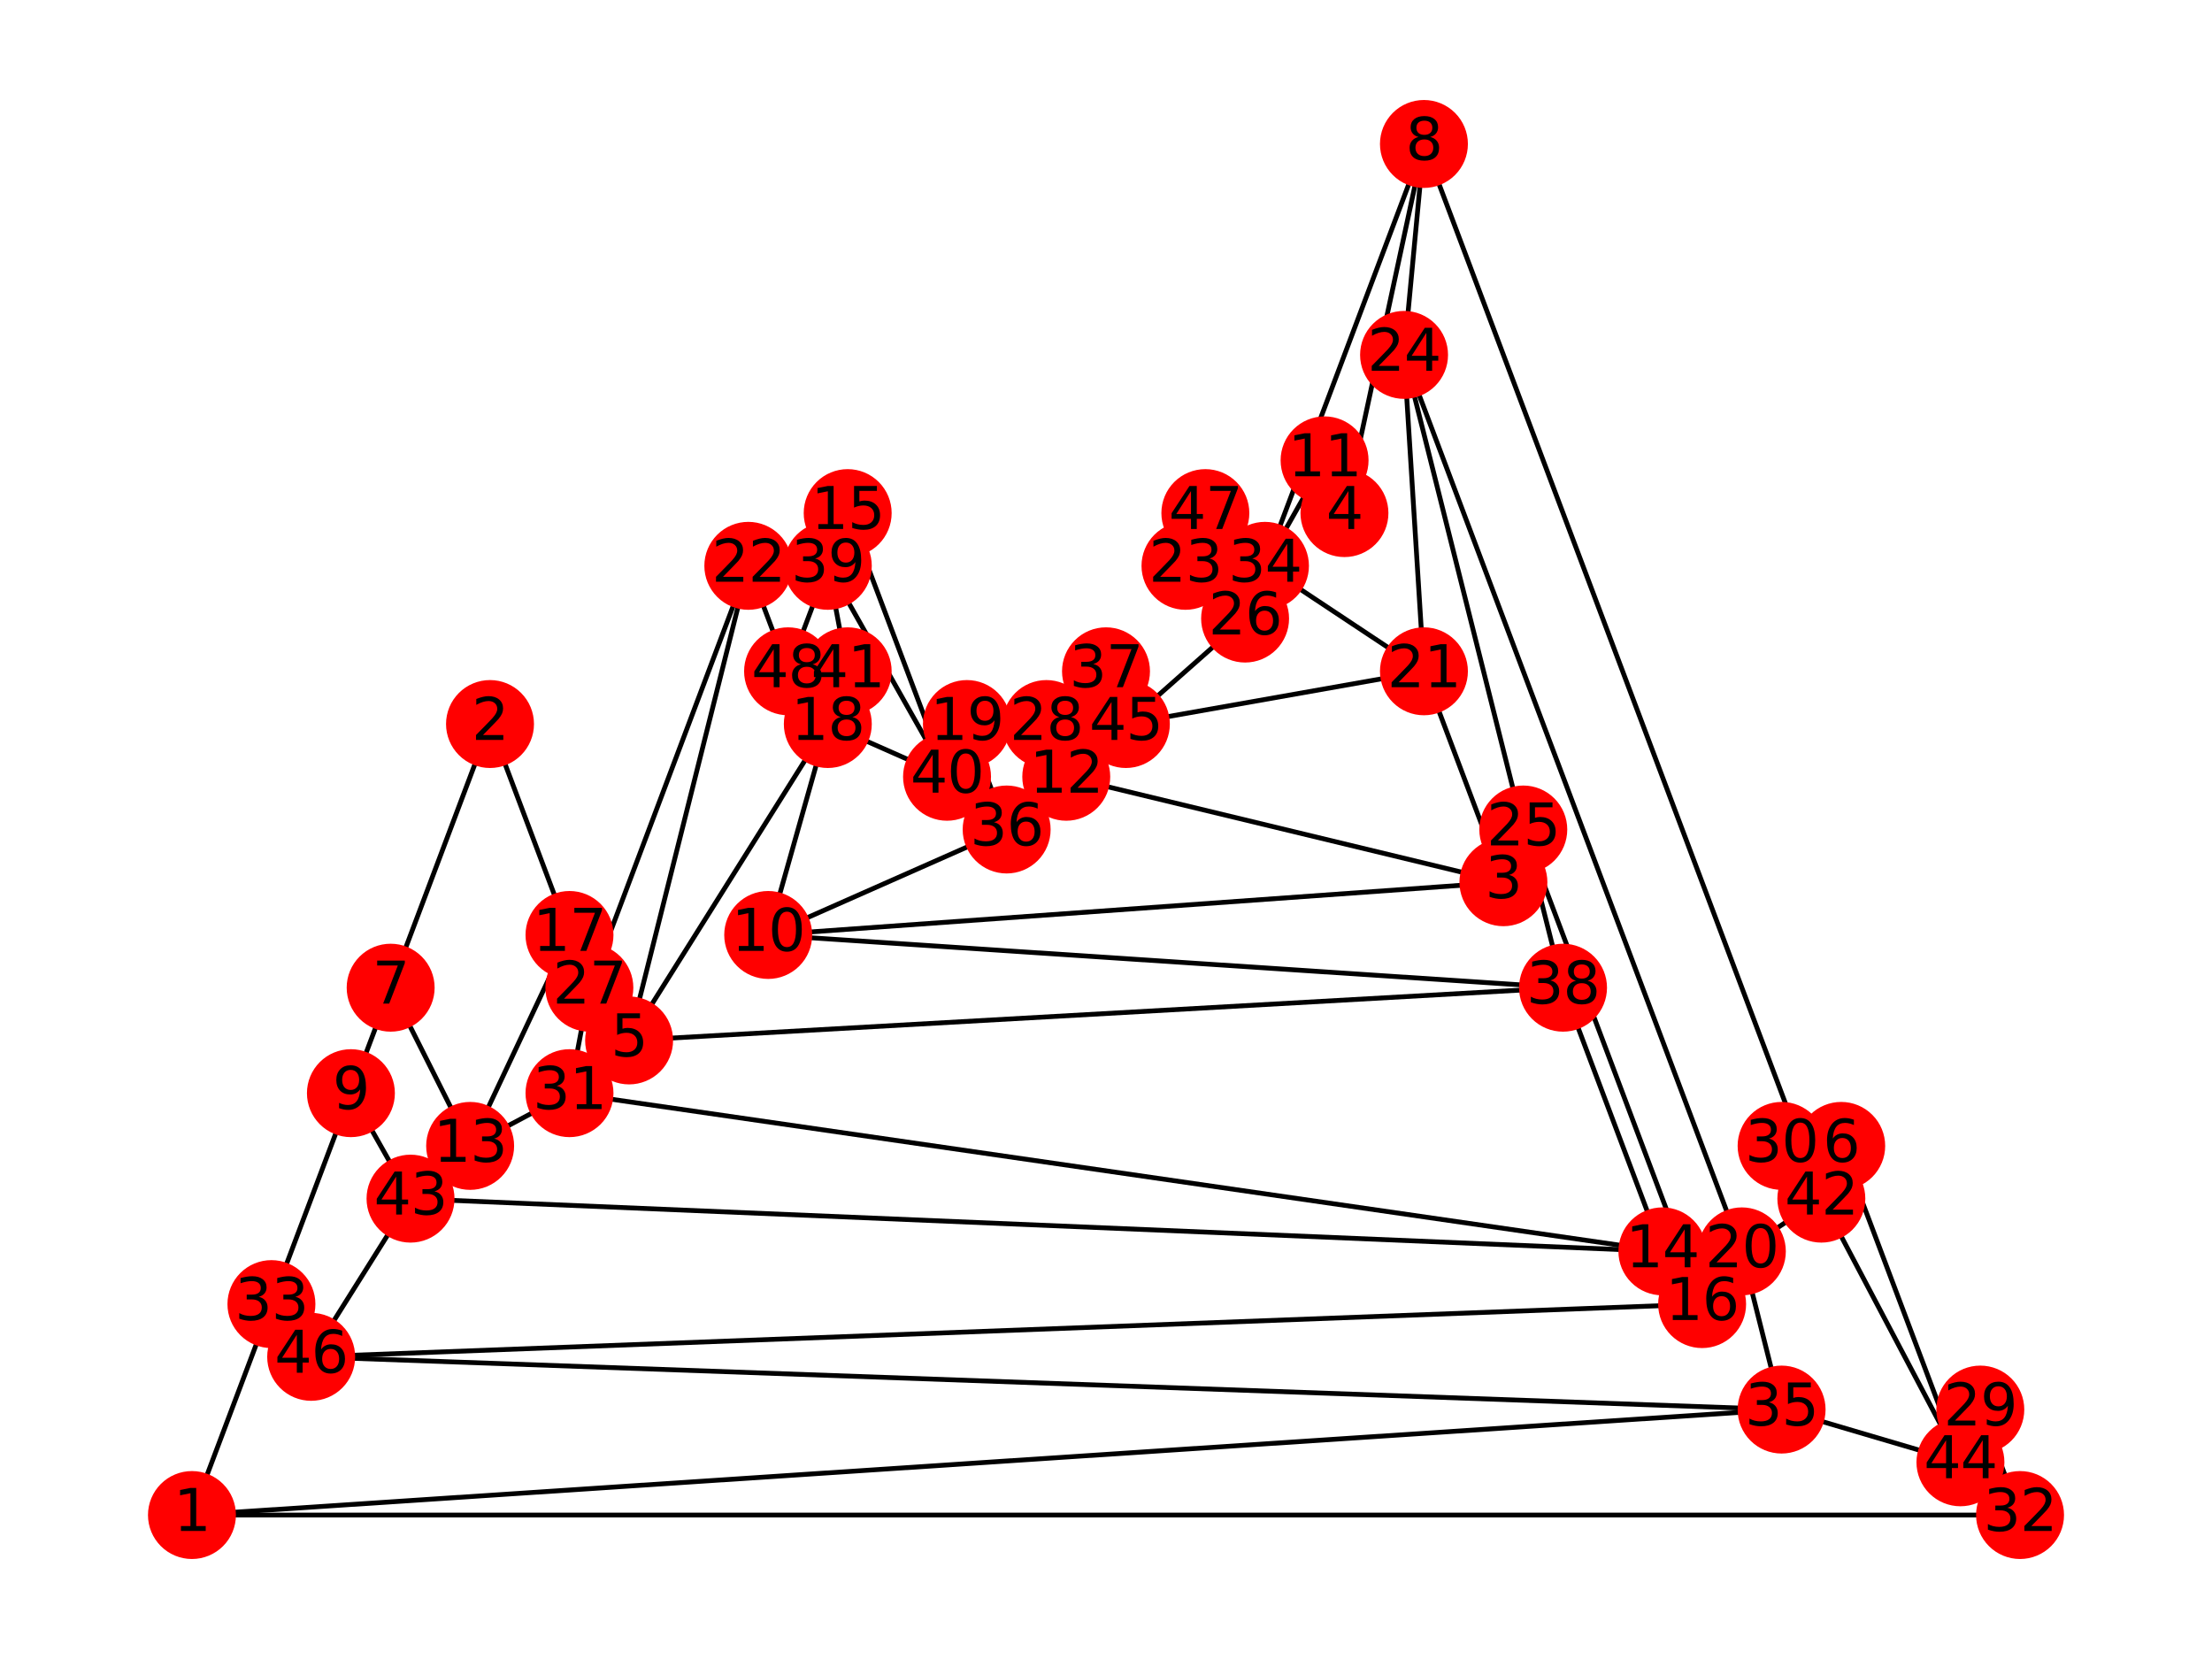 <?xml version="1.0" encoding="utf-8" standalone="no"?>
<!DOCTYPE svg PUBLIC "-//W3C//DTD SVG 1.1//EN"
  "http://www.w3.org/Graphics/SVG/1.1/DTD/svg11.dtd">
<svg xmlns:xlink="http://www.w3.org/1999/xlink" width="460.8pt" height="345.6pt" viewBox="0 0 460.8 345.6" xmlns="http://www.w3.org/2000/svg" version="1.1">
 <defs>
  <style type="text/css">*{stroke-linejoin: round; stroke-linecap: butt}</style>
 </defs>
 <g id="figure_1">
  <g id="patch_1">
   <path d="M 0 345.6 
L 460.8 345.6 
L 460.8 0 
L 0 0 
z
" style="fill: #ffffff"/>
  </g>
  <g id="axes_1">
   <g id="LineCollection_1">
    <path d="M 39.987 315.61 
L 420.813 315.61 
" clip-path="url(#p7d0c4ec43d)" style="fill: none; stroke: #000000"/>
    <path d="M 39.987 315.61 
L 371.14 293.639 
" clip-path="url(#p7d0c4ec43d)" style="fill: none; stroke: #000000"/>
    <path d="M 39.987 315.61 
L 56.544 271.668 
" clip-path="url(#p7d0c4ec43d)" style="fill: none; stroke: #000000"/>
    <path d="M 102.078 150.829 
L 118.636 194.771 
" clip-path="url(#p7d0c4ec43d)" style="fill: none; stroke: #000000"/>
    <path d="M 102.078 150.829 
L 81.381 205.756 
" clip-path="url(#p7d0c4ec43d)" style="fill: none; stroke: #000000"/>
    <path d="M 313.188 183.785 
L 160.03 194.771 
" clip-path="url(#p7d0c4ec43d)" style="fill: none; stroke: #000000"/>
    <path d="M 313.188 183.785 
L 296.631 139.844 
" clip-path="url(#p7d0c4ec43d)" style="fill: none; stroke: #000000"/>
    <path d="M 313.188 183.785 
L 222.121 161.815 
" clip-path="url(#p7d0c4ec43d)" style="fill: none; stroke: #000000"/>
    <path d="M 313.188 183.785 
L 317.328 172.8 
" clip-path="url(#p7d0c4ec43d)" style="fill: none; stroke: #000000"/>
    <path d="M 280.073 106.888 
L 296.631 29.99 
" clip-path="url(#p7d0c4ec43d)" style="fill: none; stroke: #000000"/>
    <path d="M 131.054 216.742 
L 325.607 205.756 
" clip-path="url(#p7d0c4ec43d)" style="fill: none; stroke: #000000"/>
    <path d="M 131.054 216.742 
L 155.89 117.873 
" clip-path="url(#p7d0c4ec43d)" style="fill: none; stroke: #000000"/>
    <path d="M 131.054 216.742 
L 118.636 227.727 
" clip-path="url(#p7d0c4ec43d)" style="fill: none; stroke: #000000"/>
    <path d="M 131.054 216.742 
L 172.448 150.829 
" clip-path="url(#p7d0c4ec43d)" style="fill: none; stroke: #000000"/>
    <path d="M 383.558 238.712 
L 408.395 304.625 
" clip-path="url(#p7d0c4ec43d)" style="fill: none; stroke: #000000"/>
    <path d="M 81.381 205.756 
L 73.102 227.727 
" clip-path="url(#p7d0c4ec43d)" style="fill: none; stroke: #000000"/>
    <path d="M 81.381 205.756 
L 97.939 238.712 
" clip-path="url(#p7d0c4ec43d)" style="fill: none; stroke: #000000"/>
    <path d="M 296.631 29.99 
L 263.515 117.873 
" clip-path="url(#p7d0c4ec43d)" style="fill: none; stroke: #000000"/>
    <path d="M 296.631 29.99 
L 379.419 249.698 
" clip-path="url(#p7d0c4ec43d)" style="fill: none; stroke: #000000"/>
    <path d="M 296.631 29.99 
L 292.491 73.932 
" clip-path="url(#p7d0c4ec43d)" style="fill: none; stroke: #000000"/>
    <path d="M 73.102 227.727 
L 56.544 271.668 
" clip-path="url(#p7d0c4ec43d)" style="fill: none; stroke: #000000"/>
    <path d="M 73.102 227.727 
L 85.52 249.698 
" clip-path="url(#p7d0c4ec43d)" style="fill: none; stroke: #000000"/>
    <path d="M 160.03 194.771 
L 325.607 205.756 
" clip-path="url(#p7d0c4ec43d)" style="fill: none; stroke: #000000"/>
    <path d="M 160.03 194.771 
L 209.703 172.8 
" clip-path="url(#p7d0c4ec43d)" style="fill: none; stroke: #000000"/>
    <path d="M 160.03 194.771 
L 172.448 150.829 
" clip-path="url(#p7d0c4ec43d)" style="fill: none; stroke: #000000"/>
    <path d="M 275.934 95.902 
L 263.515 117.873 
" clip-path="url(#p7d0c4ec43d)" style="fill: none; stroke: #000000"/>
    <path d="M 222.121 161.815 
L 217.982 150.829 
" clip-path="url(#p7d0c4ec43d)" style="fill: none; stroke: #000000"/>
    <path d="M 222.121 161.815 
L 234.539 150.829 
" clip-path="url(#p7d0c4ec43d)" style="fill: none; stroke: #000000"/>
    <path d="M 222.121 161.815 
L 209.703 172.8 
" clip-path="url(#p7d0c4ec43d)" style="fill: none; stroke: #000000"/>
    <path d="M 97.939 238.712 
L 85.52 249.698 
" clip-path="url(#p7d0c4ec43d)" style="fill: none; stroke: #000000"/>
    <path d="M 97.939 238.712 
L 118.636 194.771 
" clip-path="url(#p7d0c4ec43d)" style="fill: none; stroke: #000000"/>
    <path d="M 97.939 238.712 
L 118.636 227.727 
" clip-path="url(#p7d0c4ec43d)" style="fill: none; stroke: #000000"/>
    <path d="M 346.304 260.683 
L 354.583 271.668 
" clip-path="url(#p7d0c4ec43d)" style="fill: none; stroke: #000000"/>
    <path d="M 346.304 260.683 
L 85.52 249.698 
" clip-path="url(#p7d0c4ec43d)" style="fill: none; stroke: #000000"/>
    <path d="M 346.304 260.683 
L 118.636 227.727 
" clip-path="url(#p7d0c4ec43d)" style="fill: none; stroke: #000000"/>
    <path d="M 346.304 260.683 
L 325.607 205.756 
" clip-path="url(#p7d0c4ec43d)" style="fill: none; stroke: #000000"/>
    <path d="M 176.588 106.888 
L 197.285 161.815 
" clip-path="url(#p7d0c4ec43d)" style="fill: none; stroke: #000000"/>
    <path d="M 354.583 271.668 
L 64.823 282.654 
" clip-path="url(#p7d0c4ec43d)" style="fill: none; stroke: #000000"/>
    <path d="M 354.583 271.668 
L 362.861 260.683 
" clip-path="url(#p7d0c4ec43d)" style="fill: none; stroke: #000000"/>
    <path d="M 354.583 271.668 
L 317.328 172.8 
" clip-path="url(#p7d0c4ec43d)" style="fill: none; stroke: #000000"/>
    <path d="M 118.636 194.771 
L 122.775 205.756 
" clip-path="url(#p7d0c4ec43d)" style="fill: none; stroke: #000000"/>
    <path d="M 172.448 150.829 
L 197.285 161.815 
" clip-path="url(#p7d0c4ec43d)" style="fill: none; stroke: #000000"/>
    <path d="M 172.448 150.829 
L 164.169 139.844 
" clip-path="url(#p7d0c4ec43d)" style="fill: none; stroke: #000000"/>
    <path d="M 201.424 150.829 
L 209.703 172.8 
" clip-path="url(#p7d0c4ec43d)" style="fill: none; stroke: #000000"/>
    <path d="M 362.861 260.683 
L 379.419 249.698 
" clip-path="url(#p7d0c4ec43d)" style="fill: none; stroke: #000000"/>
    <path d="M 362.861 260.683 
L 371.14 293.639 
" clip-path="url(#p7d0c4ec43d)" style="fill: none; stroke: #000000"/>
    <path d="M 362.861 260.683 
L 292.491 73.932 
" clip-path="url(#p7d0c4ec43d)" style="fill: none; stroke: #000000"/>
    <path d="M 296.631 139.844 
L 263.515 117.873 
" clip-path="url(#p7d0c4ec43d)" style="fill: none; stroke: #000000"/>
    <path d="M 296.631 139.844 
L 234.539 150.829 
" clip-path="url(#p7d0c4ec43d)" style="fill: none; stroke: #000000"/>
    <path d="M 296.631 139.844 
L 292.491 73.932 
" clip-path="url(#p7d0c4ec43d)" style="fill: none; stroke: #000000"/>
    <path d="M 155.89 117.873 
L 164.169 139.844 
" clip-path="url(#p7d0c4ec43d)" style="fill: none; stroke: #000000"/>
    <path d="M 155.89 117.873 
L 122.775 205.756 
" clip-path="url(#p7d0c4ec43d)" style="fill: none; stroke: #000000"/>
    <path d="M 246.958 117.873 
L 259.376 128.858 
" clip-path="url(#p7d0c4ec43d)" style="fill: none; stroke: #000000"/>
    <path d="M 292.491 73.932 
L 317.328 172.8 
" clip-path="url(#p7d0c4ec43d)" style="fill: none; stroke: #000000"/>
    <path d="M 317.328 172.8 
L 325.607 205.756 
" clip-path="url(#p7d0c4ec43d)" style="fill: none; stroke: #000000"/>
    <path d="M 259.376 128.858 
L 251.097 106.888 
" clip-path="url(#p7d0c4ec43d)" style="fill: none; stroke: #000000"/>
    <path d="M 259.376 128.858 
L 263.515 117.873 
" clip-path="url(#p7d0c4ec43d)" style="fill: none; stroke: #000000"/>
    <path d="M 259.376 128.858 
L 234.539 150.829 
" clip-path="url(#p7d0c4ec43d)" style="fill: none; stroke: #000000"/>
    <path d="M 122.775 205.756 
L 118.636 227.727 
" clip-path="url(#p7d0c4ec43d)" style="fill: none; stroke: #000000"/>
    <path d="M 412.534 293.639 
L 420.813 315.61 
" clip-path="url(#p7d0c4ec43d)" style="fill: none; stroke: #000000"/>
    <path d="M 371.14 238.712 
L 379.419 249.698 
" clip-path="url(#p7d0c4ec43d)" style="fill: none; stroke: #000000"/>
    <path d="M 420.813 315.61 
L 408.395 304.625 
" clip-path="url(#p7d0c4ec43d)" style="fill: none; stroke: #000000"/>
    <path d="M 56.544 271.668 
L 64.823 282.654 
" clip-path="url(#p7d0c4ec43d)" style="fill: none; stroke: #000000"/>
    <path d="M 371.14 293.639 
L 64.823 282.654 
" clip-path="url(#p7d0c4ec43d)" style="fill: none; stroke: #000000"/>
    <path d="M 371.14 293.639 
L 408.395 304.625 
" clip-path="url(#p7d0c4ec43d)" style="fill: none; stroke: #000000"/>
    <path d="M 209.703 172.8 
L 197.285 161.815 
" clip-path="url(#p7d0c4ec43d)" style="fill: none; stroke: #000000"/>
    <path d="M 230.4 139.844 
L 234.539 150.829 
" clip-path="url(#p7d0c4ec43d)" style="fill: none; stroke: #000000"/>
    <path d="M 172.448 117.873 
L 197.285 161.815 
" clip-path="url(#p7d0c4ec43d)" style="fill: none; stroke: #000000"/>
    <path d="M 172.448 117.873 
L 164.169 139.844 
" clip-path="url(#p7d0c4ec43d)" style="fill: none; stroke: #000000"/>
    <path d="M 172.448 117.873 
L 176.588 139.844 
" clip-path="url(#p7d0c4ec43d)" style="fill: none; stroke: #000000"/>
    <path d="M 379.419 249.698 
L 408.395 304.625 
" clip-path="url(#p7d0c4ec43d)" style="fill: none; stroke: #000000"/>
    <path d="M 85.52 249.698 
L 64.823 282.654 
" clip-path="url(#p7d0c4ec43d)" style="fill: none; stroke: #000000"/>
   </g>
   <g id="PathCollection_1">
    <defs>
     <path id="mb29c66e602" d="M 0 8.66 
C 2.297 8.66 4.5 7.748 6.124 6.124 
C 7.748 4.5 8.66 2.297 8.66 0 
C 8.66 -2.297 7.748 -4.5 6.124 -6.124 
C 4.5 -7.748 2.297 -8.66 0 -8.66 
C -2.297 -8.66 -4.5 -7.748 -6.124 -6.124 
C -7.748 -4.5 -8.66 -2.297 -8.66 0 
C -8.66 2.297 -7.748 4.5 -6.124 6.124 
C -4.5 7.748 -2.297 8.66 0 8.66 
z
" style="stroke: #ff0000"/>
    </defs>
    <g clip-path="url(#p7d0c4ec43d)">
     <use xlink:href="#mb29c66e602" x="39.987" y="315.61" style="fill: #ff0000; stroke: #ff0000"/>
     <use xlink:href="#mb29c66e602" x="102.078" y="150.829" style="fill: #ff0000; stroke: #ff0000"/>
     <use xlink:href="#mb29c66e602" x="313.188" y="183.785" style="fill: #ff0000; stroke: #ff0000"/>
     <use xlink:href="#mb29c66e602" x="280.073" y="106.888" style="fill: #ff0000; stroke: #ff0000"/>
     <use xlink:href="#mb29c66e602" x="131.054" y="216.742" style="fill: #ff0000; stroke: #ff0000"/>
     <use xlink:href="#mb29c66e602" x="383.558" y="238.712" style="fill: #ff0000; stroke: #ff0000"/>
     <use xlink:href="#mb29c66e602" x="81.381" y="205.756" style="fill: #ff0000; stroke: #ff0000"/>
     <use xlink:href="#mb29c66e602" x="296.631" y="29.99" style="fill: #ff0000; stroke: #ff0000"/>
     <use xlink:href="#mb29c66e602" x="73.102" y="227.727" style="fill: #ff0000; stroke: #ff0000"/>
     <use xlink:href="#mb29c66e602" x="160.03" y="194.771" style="fill: #ff0000; stroke: #ff0000"/>
     <use xlink:href="#mb29c66e602" x="275.934" y="95.902" style="fill: #ff0000; stroke: #ff0000"/>
     <use xlink:href="#mb29c66e602" x="222.121" y="161.815" style="fill: #ff0000; stroke: #ff0000"/>
     <use xlink:href="#mb29c66e602" x="97.939" y="238.712" style="fill: #ff0000; stroke: #ff0000"/>
     <use xlink:href="#mb29c66e602" x="346.304" y="260.683" style="fill: #ff0000; stroke: #ff0000"/>
     <use xlink:href="#mb29c66e602" x="176.588" y="106.888" style="fill: #ff0000; stroke: #ff0000"/>
     <use xlink:href="#mb29c66e602" x="354.583" y="271.668" style="fill: #ff0000; stroke: #ff0000"/>
     <use xlink:href="#mb29c66e602" x="118.636" y="194.771" style="fill: #ff0000; stroke: #ff0000"/>
     <use xlink:href="#mb29c66e602" x="172.448" y="150.829" style="fill: #ff0000; stroke: #ff0000"/>
     <use xlink:href="#mb29c66e602" x="201.424" y="150.829" style="fill: #ff0000; stroke: #ff0000"/>
     <use xlink:href="#mb29c66e602" x="362.861" y="260.683" style="fill: #ff0000; stroke: #ff0000"/>
     <use xlink:href="#mb29c66e602" x="296.631" y="139.844" style="fill: #ff0000; stroke: #ff0000"/>
     <use xlink:href="#mb29c66e602" x="155.89" y="117.873" style="fill: #ff0000; stroke: #ff0000"/>
     <use xlink:href="#mb29c66e602" x="246.958" y="117.873" style="fill: #ff0000; stroke: #ff0000"/>
     <use xlink:href="#mb29c66e602" x="292.491" y="73.932" style="fill: #ff0000; stroke: #ff0000"/>
     <use xlink:href="#mb29c66e602" x="317.328" y="172.8" style="fill: #ff0000; stroke: #ff0000"/>
     <use xlink:href="#mb29c66e602" x="259.376" y="128.858" style="fill: #ff0000; stroke: #ff0000"/>
     <use xlink:href="#mb29c66e602" x="122.775" y="205.756" style="fill: #ff0000; stroke: #ff0000"/>
     <use xlink:href="#mb29c66e602" x="217.982" y="150.829" style="fill: #ff0000; stroke: #ff0000"/>
     <use xlink:href="#mb29c66e602" x="412.534" y="293.639" style="fill: #ff0000; stroke: #ff0000"/>
     <use xlink:href="#mb29c66e602" x="371.14" y="238.712" style="fill: #ff0000; stroke: #ff0000"/>
     <use xlink:href="#mb29c66e602" x="118.636" y="227.727" style="fill: #ff0000; stroke: #ff0000"/>
     <use xlink:href="#mb29c66e602" x="420.813" y="315.61" style="fill: #ff0000; stroke: #ff0000"/>
     <use xlink:href="#mb29c66e602" x="56.544" y="271.668" style="fill: #ff0000; stroke: #ff0000"/>
     <use xlink:href="#mb29c66e602" x="263.515" y="117.873" style="fill: #ff0000; stroke: #ff0000"/>
     <use xlink:href="#mb29c66e602" x="371.14" y="293.639" style="fill: #ff0000; stroke: #ff0000"/>
     <use xlink:href="#mb29c66e602" x="209.703" y="172.8" style="fill: #ff0000; stroke: #ff0000"/>
     <use xlink:href="#mb29c66e602" x="230.4" y="139.844" style="fill: #ff0000; stroke: #ff0000"/>
     <use xlink:href="#mb29c66e602" x="325.607" y="205.756" style="fill: #ff0000; stroke: #ff0000"/>
     <use xlink:href="#mb29c66e602" x="172.448" y="117.873" style="fill: #ff0000; stroke: #ff0000"/>
     <use xlink:href="#mb29c66e602" x="197.285" y="161.815" style="fill: #ff0000; stroke: #ff0000"/>
     <use xlink:href="#mb29c66e602" x="176.588" y="139.844" style="fill: #ff0000; stroke: #ff0000"/>
     <use xlink:href="#mb29c66e602" x="379.419" y="249.698" style="fill: #ff0000; stroke: #ff0000"/>
     <use xlink:href="#mb29c66e602" x="85.52" y="249.698" style="fill: #ff0000; stroke: #ff0000"/>
     <use xlink:href="#mb29c66e602" x="408.395" y="304.625" style="fill: #ff0000; stroke: #ff0000"/>
     <use xlink:href="#mb29c66e602" x="234.539" y="150.829" style="fill: #ff0000; stroke: #ff0000"/>
     <use xlink:href="#mb29c66e602" x="64.823" y="282.654" style="fill: #ff0000; stroke: #ff0000"/>
     <use xlink:href="#mb29c66e602" x="251.097" y="106.888" style="fill: #ff0000; stroke: #ff0000"/>
     <use xlink:href="#mb29c66e602" x="164.169" y="139.844" style="fill: #ff0000; stroke: #ff0000"/>
    </g>
   </g>
   <g id="text_1">
    <g clip-path="url(#p7d0c4ec43d)">
     <!-- 1 -->
     <g transform="translate(36.169 318.921) scale(0.12 -0.12)">
      <defs>
       <path id="DejaVuSans-31" d="M 794 531 
L 1825 531 
L 1825 4091 
L 703 3866 
L 703 4441 
L 1819 4666 
L 2450 4666 
L 2450 531 
L 3481 531 
L 3481 0 
L 794 0 
L 794 531 
z
" transform="scale(0.016)"/>
      </defs>
      <use xlink:href="#DejaVuSans-31"/>
     </g>
    </g>
   </g>
   <g id="text_2">
    <g clip-path="url(#p7d0c4ec43d)">
     <!-- 2 -->
     <g transform="translate(98.261 154.14) scale(0.12 -0.12)">
      <defs>
       <path id="DejaVuSans-32" d="M 1228 531 
L 3431 531 
L 3431 0 
L 469 0 
L 469 531 
Q 828 903 1448 1529 
Q 2069 2156 2228 2338 
Q 2531 2678 2651 2914 
Q 2772 3150 2772 3378 
Q 2772 3750 2511 3984 
Q 2250 4219 1831 4219 
Q 1534 4219 1204 4116 
Q 875 4013 500 3803 
L 500 4441 
Q 881 4594 1212 4672 
Q 1544 4750 1819 4750 
Q 2544 4750 2975 4387 
Q 3406 4025 3406 3419 
Q 3406 3131 3298 2873 
Q 3191 2616 2906 2266 
Q 2828 2175 2409 1742 
Q 1991 1309 1228 531 
z
" transform="scale(0.016)"/>
      </defs>
      <use xlink:href="#DejaVuSans-32"/>
     </g>
    </g>
   </g>
   <g id="text_3">
    <g clip-path="url(#p7d0c4ec43d)">
     <!-- 3 -->
     <g transform="translate(309.371 187.097) scale(0.12 -0.12)">
      <defs>
       <path id="DejaVuSans-33" d="M 2597 2516 
Q 3050 2419 3304 2112 
Q 3559 1806 3559 1356 
Q 3559 666 3084 287 
Q 2609 -91 1734 -91 
Q 1441 -91 1130 -33 
Q 819 25 488 141 
L 488 750 
Q 750 597 1062 519 
Q 1375 441 1716 441 
Q 2309 441 2620 675 
Q 2931 909 2931 1356 
Q 2931 1769 2642 2001 
Q 2353 2234 1838 2234 
L 1294 2234 
L 1294 2753 
L 1863 2753 
Q 2328 2753 2575 2939 
Q 2822 3125 2822 3475 
Q 2822 3834 2567 4026 
Q 2313 4219 1838 4219 
Q 1578 4219 1281 4162 
Q 984 4106 628 3988 
L 628 4550 
Q 988 4650 1302 4700 
Q 1616 4750 1894 4750 
Q 2613 4750 3031 4423 
Q 3450 4097 3450 3541 
Q 3450 3153 3228 2886 
Q 3006 2619 2597 2516 
z
" transform="scale(0.016)"/>
      </defs>
      <use xlink:href="#DejaVuSans-33"/>
     </g>
    </g>
   </g>
   <g id="text_4">
    <g clip-path="url(#p7d0c4ec43d)">
     <!-- 4 -->
     <g transform="translate(276.256 110.199) scale(0.12 -0.12)">
      <defs>
       <path id="DejaVuSans-34" d="M 2419 4116 
L 825 1625 
L 2419 1625 
L 2419 4116 
z
M 2253 4666 
L 3047 4666 
L 3047 1625 
L 3713 1625 
L 3713 1100 
L 3047 1100 
L 3047 0 
L 2419 0 
L 2419 1100 
L 313 1100 
L 313 1709 
L 2253 4666 
z
" transform="scale(0.016)"/>
      </defs>
      <use xlink:href="#DejaVuSans-34"/>
     </g>
    </g>
   </g>
   <g id="text_5">
    <g clip-path="url(#p7d0c4ec43d)">
     <!-- 5 -->
     <g transform="translate(127.236 220.053) scale(0.12 -0.12)">
      <defs>
       <path id="DejaVuSans-35" d="M 691 4666 
L 3169 4666 
L 3169 4134 
L 1269 4134 
L 1269 2991 
Q 1406 3038 1543 3061 
Q 1681 3084 1819 3084 
Q 2600 3084 3056 2656 
Q 3513 2228 3513 1497 
Q 3513 744 3044 326 
Q 2575 -91 1722 -91 
Q 1428 -91 1123 -41 
Q 819 9 494 109 
L 494 744 
Q 775 591 1075 516 
Q 1375 441 1709 441 
Q 2250 441 2565 725 
Q 2881 1009 2881 1497 
Q 2881 1984 2565 2268 
Q 2250 2553 1709 2553 
Q 1456 2553 1204 2497 
Q 953 2441 691 2322 
L 691 4666 
z
" transform="scale(0.016)"/>
      </defs>
      <use xlink:href="#DejaVuSans-35"/>
     </g>
    </g>
   </g>
   <g id="text_6">
    <g clip-path="url(#p7d0c4ec43d)">
     <!-- 6 -->
     <g transform="translate(379.741 242.024) scale(0.12 -0.12)">
      <defs>
       <path id="DejaVuSans-36" d="M 2113 2584 
Q 1688 2584 1439 2293 
Q 1191 2003 1191 1497 
Q 1191 994 1439 701 
Q 1688 409 2113 409 
Q 2538 409 2786 701 
Q 3034 994 3034 1497 
Q 3034 2003 2786 2293 
Q 2538 2584 2113 2584 
z
M 3366 4563 
L 3366 3988 
Q 3128 4100 2886 4159 
Q 2644 4219 2406 4219 
Q 1781 4219 1451 3797 
Q 1122 3375 1075 2522 
Q 1259 2794 1537 2939 
Q 1816 3084 2150 3084 
Q 2853 3084 3261 2657 
Q 3669 2231 3669 1497 
Q 3669 778 3244 343 
Q 2819 -91 2113 -91 
Q 1303 -91 875 529 
Q 447 1150 447 2328 
Q 447 3434 972 4092 
Q 1497 4750 2381 4750 
Q 2619 4750 2861 4703 
Q 3103 4656 3366 4563 
z
" transform="scale(0.016)"/>
      </defs>
      <use xlink:href="#DejaVuSans-36"/>
     </g>
    </g>
   </g>
   <g id="text_7">
    <g clip-path="url(#p7d0c4ec43d)">
     <!-- 7 -->
     <g transform="translate(77.563 209.067) scale(0.12 -0.12)">
      <defs>
       <path id="DejaVuSans-37" d="M 525 4666 
L 3525 4666 
L 3525 4397 
L 1831 0 
L 1172 0 
L 2766 4134 
L 525 4134 
L 525 4666 
z
" transform="scale(0.016)"/>
      </defs>
      <use xlink:href="#DejaVuSans-37"/>
     </g>
    </g>
   </g>
   <g id="text_8">
    <g clip-path="url(#p7d0c4ec43d)">
     <!-- 8 -->
     <g transform="translate(292.813 33.301) scale(0.12 -0.12)">
      <defs>
       <path id="DejaVuSans-38" d="M 2034 2216 
Q 1584 2216 1326 1975 
Q 1069 1734 1069 1313 
Q 1069 891 1326 650 
Q 1584 409 2034 409 
Q 2484 409 2743 651 
Q 3003 894 3003 1313 
Q 3003 1734 2745 1975 
Q 2488 2216 2034 2216 
z
M 1403 2484 
Q 997 2584 770 2862 
Q 544 3141 544 3541 
Q 544 4100 942 4425 
Q 1341 4750 2034 4750 
Q 2731 4750 3128 4425 
Q 3525 4100 3525 3541 
Q 3525 3141 3298 2862 
Q 3072 2584 2669 2484 
Q 3125 2378 3379 2068 
Q 3634 1759 3634 1313 
Q 3634 634 3220 271 
Q 2806 -91 2034 -91 
Q 1263 -91 848 271 
Q 434 634 434 1313 
Q 434 1759 690 2068 
Q 947 2378 1403 2484 
z
M 1172 3481 
Q 1172 3119 1398 2916 
Q 1625 2713 2034 2713 
Q 2441 2713 2670 2916 
Q 2900 3119 2900 3481 
Q 2900 3844 2670 4047 
Q 2441 4250 2034 4250 
Q 1625 4250 1398 4047 
Q 1172 3844 1172 3481 
z
" transform="scale(0.016)"/>
      </defs>
      <use xlink:href="#DejaVuSans-38"/>
     </g>
    </g>
   </g>
   <g id="text_9">
    <g clip-path="url(#p7d0c4ec43d)">
     <!-- 9 -->
     <g transform="translate(69.285 231.038) scale(0.12 -0.12)">
      <defs>
       <path id="DejaVuSans-39" d="M 703 97 
L 703 672 
Q 941 559 1184 500 
Q 1428 441 1663 441 
Q 2288 441 2617 861 
Q 2947 1281 2994 2138 
Q 2813 1869 2534 1725 
Q 2256 1581 1919 1581 
Q 1219 1581 811 2004 
Q 403 2428 403 3163 
Q 403 3881 828 4315 
Q 1253 4750 1959 4750 
Q 2769 4750 3195 4129 
Q 3622 3509 3622 2328 
Q 3622 1225 3098 567 
Q 2575 -91 1691 -91 
Q 1453 -91 1209 -44 
Q 966 3 703 97 
z
M 1959 2075 
Q 2384 2075 2632 2365 
Q 2881 2656 2881 3163 
Q 2881 3666 2632 3958 
Q 2384 4250 1959 4250 
Q 1534 4250 1286 3958 
Q 1038 3666 1038 3163 
Q 1038 2656 1286 2365 
Q 1534 2075 1959 2075 
z
" transform="scale(0.016)"/>
      </defs>
      <use xlink:href="#DejaVuSans-39"/>
     </g>
    </g>
   </g>
   <g id="text_10">
    <g clip-path="url(#p7d0c4ec43d)">
     <!-- 10 -->
     <g transform="translate(152.395 198.082) scale(0.12 -0.12)">
      <defs>
       <path id="DejaVuSans-30" d="M 2034 4250 
Q 1547 4250 1301 3770 
Q 1056 3291 1056 2328 
Q 1056 1369 1301 889 
Q 1547 409 2034 409 
Q 2525 409 2770 889 
Q 3016 1369 3016 2328 
Q 3016 3291 2770 3770 
Q 2525 4250 2034 4250 
z
M 2034 4750 
Q 2819 4750 3233 4129 
Q 3647 3509 3647 2328 
Q 3647 1150 3233 529 
Q 2819 -91 2034 -91 
Q 1250 -91 836 529 
Q 422 1150 422 2328 
Q 422 3509 836 4129 
Q 1250 4750 2034 4750 
z
" transform="scale(0.016)"/>
      </defs>
      <use xlink:href="#DejaVuSans-31"/>
      <use xlink:href="#DejaVuSans-30" x="63.623"/>
     </g>
    </g>
   </g>
   <g id="text_11">
    <g clip-path="url(#p7d0c4ec43d)">
     <!-- 11 -->
     <g transform="translate(268.299 99.214) scale(0.12 -0.12)">
      <use xlink:href="#DejaVuSans-31"/>
      <use xlink:href="#DejaVuSans-31" x="63.623"/>
     </g>
    </g>
   </g>
   <g id="text_12">
    <g clip-path="url(#p7d0c4ec43d)">
     <!-- 12 -->
     <g transform="translate(214.486 165.126) scale(0.12 -0.12)">
      <use xlink:href="#DejaVuSans-31"/>
      <use xlink:href="#DejaVuSans-32" x="63.623"/>
     </g>
    </g>
   </g>
   <g id="text_13">
    <g clip-path="url(#p7d0c4ec43d)">
     <!-- 13 -->
     <g transform="translate(90.304 242.024) scale(0.12 -0.12)">
      <use xlink:href="#DejaVuSans-31"/>
      <use xlink:href="#DejaVuSans-33" x="63.623"/>
     </g>
    </g>
   </g>
   <g id="text_14">
    <g clip-path="url(#p7d0c4ec43d)">
     <!-- 14 -->
     <g transform="translate(338.669 263.994) scale(0.12 -0.12)">
      <use xlink:href="#DejaVuSans-31"/>
      <use xlink:href="#DejaVuSans-34" x="63.623"/>
     </g>
    </g>
   </g>
   <g id="text_15">
    <g clip-path="url(#p7d0c4ec43d)">
     <!-- 15 -->
     <g transform="translate(168.953 110.199) scale(0.12 -0.12)">
      <use xlink:href="#DejaVuSans-31"/>
      <use xlink:href="#DejaVuSans-35" x="63.623"/>
     </g>
    </g>
   </g>
   <g id="text_16">
    <g clip-path="url(#p7d0c4ec43d)">
     <!-- 16 -->
     <g transform="translate(346.948 274.98) scale(0.12 -0.12)">
      <use xlink:href="#DejaVuSans-31"/>
      <use xlink:href="#DejaVuSans-36" x="63.623"/>
     </g>
    </g>
   </g>
   <g id="text_17">
    <g clip-path="url(#p7d0c4ec43d)">
     <!-- 17 -->
     <g transform="translate(111.001 198.082) scale(0.12 -0.12)">
      <use xlink:href="#DejaVuSans-31"/>
      <use xlink:href="#DejaVuSans-37" x="63.623"/>
     </g>
    </g>
   </g>
   <g id="text_18">
    <g clip-path="url(#p7d0c4ec43d)">
     <!-- 18 -->
     <g transform="translate(164.813 154.14) scale(0.12 -0.12)">
      <use xlink:href="#DejaVuSans-31"/>
      <use xlink:href="#DejaVuSans-38" x="63.623"/>
     </g>
    </g>
   </g>
   <g id="text_19">
    <g clip-path="url(#p7d0c4ec43d)">
     <!-- 19 -->
     <g transform="translate(193.789 154.14) scale(0.12 -0.12)">
      <use xlink:href="#DejaVuSans-31"/>
      <use xlink:href="#DejaVuSans-39" x="63.623"/>
     </g>
    </g>
   </g>
   <g id="text_20">
    <g clip-path="url(#p7d0c4ec43d)">
     <!-- 20 -->
     <g transform="translate(355.226 263.994) scale(0.12 -0.12)">
      <use xlink:href="#DejaVuSans-32"/>
      <use xlink:href="#DejaVuSans-30" x="63.623"/>
     </g>
    </g>
   </g>
   <g id="text_21">
    <g clip-path="url(#p7d0c4ec43d)">
     <!-- 21 -->
     <g transform="translate(288.996 143.155) scale(0.12 -0.12)">
      <use xlink:href="#DejaVuSans-32"/>
      <use xlink:href="#DejaVuSans-31" x="63.623"/>
     </g>
    </g>
   </g>
   <g id="text_22">
    <g clip-path="url(#p7d0c4ec43d)">
     <!-- 22 -->
     <g transform="translate(148.255 121.184) scale(0.12 -0.12)">
      <use xlink:href="#DejaVuSans-32"/>
      <use xlink:href="#DejaVuSans-32" x="63.623"/>
     </g>
    </g>
   </g>
   <g id="text_23">
    <g clip-path="url(#p7d0c4ec43d)">
     <!-- 23 -->
     <g transform="translate(239.323 121.184) scale(0.12 -0.12)">
      <use xlink:href="#DejaVuSans-32"/>
      <use xlink:href="#DejaVuSans-33" x="63.623"/>
     </g>
    </g>
   </g>
   <g id="text_24">
    <g clip-path="url(#p7d0c4ec43d)">
     <!-- 24 -->
     <g transform="translate(284.856 77.243) scale(0.12 -0.12)">
      <use xlink:href="#DejaVuSans-32"/>
      <use xlink:href="#DejaVuSans-34" x="63.623"/>
     </g>
    </g>
   </g>
   <g id="text_25">
    <g clip-path="url(#p7d0c4ec43d)">
     <!-- 25 -->
     <g transform="translate(309.693 176.111) scale(0.12 -0.12)">
      <use xlink:href="#DejaVuSans-32"/>
      <use xlink:href="#DejaVuSans-35" x="63.623"/>
     </g>
    </g>
   </g>
   <g id="text_26">
    <g clip-path="url(#p7d0c4ec43d)">
     <!-- 26 -->
     <g transform="translate(251.741 132.17) scale(0.12 -0.12)">
      <use xlink:href="#DejaVuSans-32"/>
      <use xlink:href="#DejaVuSans-36" x="63.623"/>
     </g>
    </g>
   </g>
   <g id="text_27">
    <g clip-path="url(#p7d0c4ec43d)">
     <!-- 27 -->
     <g transform="translate(115.14 209.067) scale(0.12 -0.12)">
      <use xlink:href="#DejaVuSans-32"/>
      <use xlink:href="#DejaVuSans-37" x="63.623"/>
     </g>
    </g>
   </g>
   <g id="text_28">
    <g clip-path="url(#p7d0c4ec43d)">
     <!-- 28 -->
     <g transform="translate(210.347 154.14) scale(0.12 -0.12)">
      <use xlink:href="#DejaVuSans-32"/>
      <use xlink:href="#DejaVuSans-38" x="63.623"/>
     </g>
    </g>
   </g>
   <g id="text_29">
    <g clip-path="url(#p7d0c4ec43d)">
     <!-- 29 -->
     <g transform="translate(404.899 296.95) scale(0.12 -0.12)">
      <use xlink:href="#DejaVuSans-32"/>
      <use xlink:href="#DejaVuSans-39" x="63.623"/>
     </g>
    </g>
   </g>
   <g id="text_30">
    <g clip-path="url(#p7d0c4ec43d)">
     <!-- 30 -->
     <g transform="translate(363.505 242.024) scale(0.12 -0.12)">
      <use xlink:href="#DejaVuSans-33"/>
      <use xlink:href="#DejaVuSans-30" x="63.623"/>
     </g>
    </g>
   </g>
   <g id="text_31">
    <g clip-path="url(#p7d0c4ec43d)">
     <!-- 31 -->
     <g transform="translate(111.001 231.038) scale(0.12 -0.12)">
      <use xlink:href="#DejaVuSans-33"/>
      <use xlink:href="#DejaVuSans-31" x="63.623"/>
     </g>
    </g>
   </g>
   <g id="text_32">
    <g clip-path="url(#p7d0c4ec43d)">
     <!-- 32 -->
     <g transform="translate(413.178 318.921) scale(0.12 -0.12)">
      <use xlink:href="#DejaVuSans-33"/>
      <use xlink:href="#DejaVuSans-32" x="63.623"/>
     </g>
    </g>
   </g>
   <g id="text_33">
    <g clip-path="url(#p7d0c4ec43d)">
     <!-- 33 -->
     <g transform="translate(48.909 274.98) scale(0.12 -0.12)">
      <use xlink:href="#DejaVuSans-33"/>
      <use xlink:href="#DejaVuSans-33" x="63.623"/>
     </g>
    </g>
   </g>
   <g id="text_34">
    <g clip-path="url(#p7d0c4ec43d)">
     <!-- 34 -->
     <g transform="translate(255.88 121.184) scale(0.12 -0.12)">
      <use xlink:href="#DejaVuSans-33"/>
      <use xlink:href="#DejaVuSans-34" x="63.623"/>
     </g>
    </g>
   </g>
   <g id="text_35">
    <g clip-path="url(#p7d0c4ec43d)">
     <!-- 35 -->
     <g transform="translate(363.505 296.95) scale(0.12 -0.12)">
      <use xlink:href="#DejaVuSans-33"/>
      <use xlink:href="#DejaVuSans-35" x="63.623"/>
     </g>
    </g>
   </g>
   <g id="text_36">
    <g clip-path="url(#p7d0c4ec43d)">
     <!-- 36 -->
     <g transform="translate(202.068 176.111) scale(0.12 -0.12)">
      <use xlink:href="#DejaVuSans-33"/>
      <use xlink:href="#DejaVuSans-36" x="63.623"/>
     </g>
    </g>
   </g>
   <g id="text_37">
    <g clip-path="url(#p7d0c4ec43d)">
     <!-- 37 -->
     <g transform="translate(222.765 143.155) scale(0.12 -0.12)">
      <use xlink:href="#DejaVuSans-33"/>
      <use xlink:href="#DejaVuSans-37" x="63.623"/>
     </g>
    </g>
   </g>
   <g id="text_38">
    <g clip-path="url(#p7d0c4ec43d)">
     <!-- 38 -->
     <g transform="translate(317.972 209.067) scale(0.12 -0.12)">
      <use xlink:href="#DejaVuSans-33"/>
      <use xlink:href="#DejaVuSans-38" x="63.623"/>
     </g>
    </g>
   </g>
   <g id="text_39">
    <g clip-path="url(#p7d0c4ec43d)">
     <!-- 39 -->
     <g transform="translate(164.813 121.184) scale(0.12 -0.12)">
      <use xlink:href="#DejaVuSans-33"/>
      <use xlink:href="#DejaVuSans-39" x="63.623"/>
     </g>
    </g>
   </g>
   <g id="text_40">
    <g clip-path="url(#p7d0c4ec43d)">
     <!-- 40 -->
     <g transform="translate(189.65 165.126) scale(0.12 -0.12)">
      <use xlink:href="#DejaVuSans-34"/>
      <use xlink:href="#DejaVuSans-30" x="63.623"/>
     </g>
    </g>
   </g>
   <g id="text_41">
    <g clip-path="url(#p7d0c4ec43d)">
     <!-- 41 -->
     <g transform="translate(168.953 143.155) scale(0.12 -0.12)">
      <use xlink:href="#DejaVuSans-34"/>
      <use xlink:href="#DejaVuSans-31" x="63.623"/>
     </g>
    </g>
   </g>
   <g id="text_42">
    <g clip-path="url(#p7d0c4ec43d)">
     <!-- 42 -->
     <g transform="translate(371.784 253.009) scale(0.12 -0.12)">
      <use xlink:href="#DejaVuSans-34"/>
      <use xlink:href="#DejaVuSans-32" x="63.623"/>
     </g>
    </g>
   </g>
   <g id="text_43">
    <g clip-path="url(#p7d0c4ec43d)">
     <!-- 43 -->
     <g transform="translate(77.885 253.009) scale(0.12 -0.12)">
      <use xlink:href="#DejaVuSans-34"/>
      <use xlink:href="#DejaVuSans-33" x="63.623"/>
     </g>
    </g>
   </g>
   <g id="text_44">
    <g clip-path="url(#p7d0c4ec43d)">
     <!-- 44 -->
     <g transform="translate(400.76 307.936) scale(0.12 -0.12)">
      <use xlink:href="#DejaVuSans-34"/>
      <use xlink:href="#DejaVuSans-34" x="63.623"/>
     </g>
    </g>
   </g>
   <g id="text_45">
    <g clip-path="url(#p7d0c4ec43d)">
     <!-- 45 -->
     <g transform="translate(226.904 154.14) scale(0.12 -0.12)">
      <use xlink:href="#DejaVuSans-34"/>
      <use xlink:href="#DejaVuSans-35" x="63.623"/>
     </g>
    </g>
   </g>
   <g id="text_46">
    <g clip-path="url(#p7d0c4ec43d)">
     <!-- 46 -->
     <g transform="translate(57.188 285.965) scale(0.12 -0.12)">
      <use xlink:href="#DejaVuSans-34"/>
      <use xlink:href="#DejaVuSans-36" x="63.623"/>
     </g>
    </g>
   </g>
   <g id="text_47">
    <g clip-path="url(#p7d0c4ec43d)">
     <!-- 47 -->
     <g transform="translate(243.462 110.199) scale(0.12 -0.12)">
      <use xlink:href="#DejaVuSans-34"/>
      <use xlink:href="#DejaVuSans-37" x="63.623"/>
     </g>
    </g>
   </g>
   <g id="text_48">
    <g clip-path="url(#p7d0c4ec43d)">
     <!-- 48 -->
     <g transform="translate(156.534 143.155) scale(0.12 -0.12)">
      <use xlink:href="#DejaVuSans-34"/>
      <use xlink:href="#DejaVuSans-38" x="63.623"/>
     </g>
    </g>
   </g>
  </g>
 </g>
 <defs>
  <clipPath id="p7d0c4ec43d">
   <rect x="0" y="0" width="460.8" height="345.6"/>
  </clipPath>
 </defs>
</svg>

